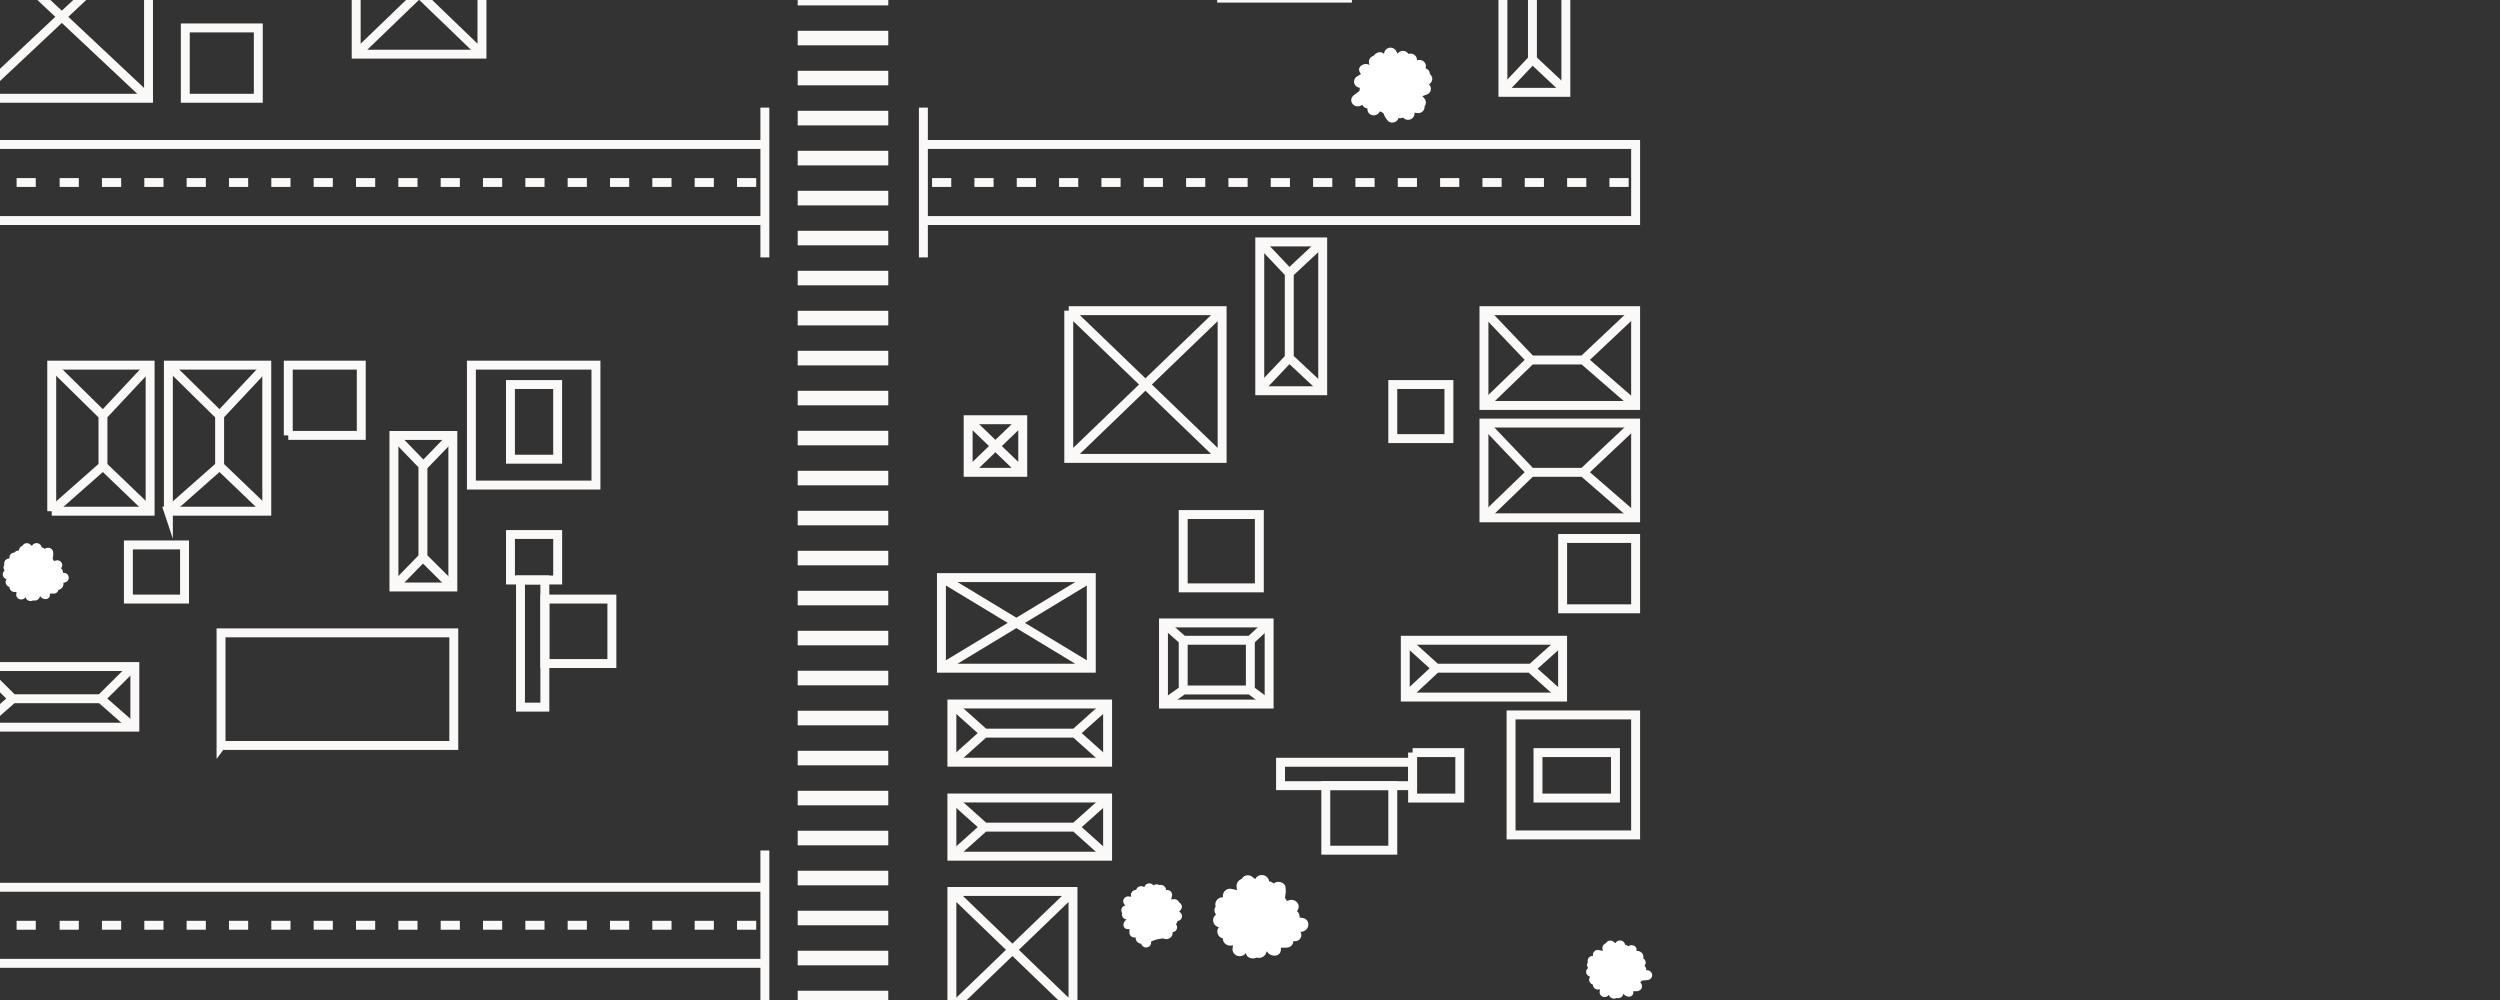 <svg width="210" height="84" viewBox="0 0 210 84" fill="none" xmlns="http://www.w3.org/2000/svg"><rect x="0" y="0" width="210" height="84" fill="#333333" stroke="none"/><g clip-path="url(#gst-trenitalia-bpb)"><path d="M89.776 26.096h12.882v12.409H89.776v-12.41ZM102.658 26.095l-12.882 12.41M89.776 26.095l12.882 12.41M102.62-10.334h10.565V-.158H102.62v-10.176ZM113.185-10.334 102.62-.161M102.62-10.334 113.185-.161M79.958 74.885h10.174v9.8H79.958v-9.8ZM90.131 74.885l-10.176 9.8M79.955 74.885l10.176 9.8M81.324 35.26h4.587v4.418h-4.587V35.26ZM85.908 35.26l-4.587 4.418M81.321 35.26l4.587 4.418M79.08 48.517h12.588v7.614H79.08v-7.614ZM91.668 56.131 79.08 48.517M91.668 48.517 79.08 56.131M79.958 59.138h13.08v4.888h-13.08v-4.888Z" stroke="#FBF9F8" stroke-width=".75" stroke-miterlimit="10"/><path d="m93.034 59.138-2.732 2.445 2.732 2.443M79.959 59.138l2.73 2.445-2.73 2.443M90.302 61.583h-7.614M79.958 67.034h13.08v4.889h-13.08v-4.889Z" stroke="#FBF9F8" stroke-width=".75" stroke-miterlimit="10"/><path d="m93.034 67.035-2.732 2.443 2.732 2.445M79.959 67.035l2.73 2.442-2.73 2.446M90.302 69.478h-7.614M99.389 43.221h6.395v6.16h-6.395v-6.16ZM116.993 32.3h4.716v4.543h-4.716V32.3ZM118.658 63.216h3.964v3.819h-3.964v-3.82ZM111.366 65.996h5.627v5.42h-5.627v-5.42Z" stroke="#FBF9F8" stroke-width=".75" stroke-miterlimit="10"/><path d="M107.566 64.028h11.092v1.97h-11.092v-1.97ZM97.732 52.326h8.874v6.814h-8.874v-6.814Z" stroke="#FBF9F8" stroke-width=".75" stroke-miterlimit="10"/><path d="M99.389 53.782h5.64v4.18h-5.64v-4.18ZM99.387 53.785l-1.655-1.46M99.387 57.964l-1.655 1.174M105.029 57.964l1.577 1.174M105.029 53.785l1.577-1.46M118.044 53.785h13.214v4.766h-13.214v-4.766Z" stroke="#FBF9F8" stroke-width=".75" stroke-miterlimit="10"/><path d="m131.26 58.55-2.662-2.382 2.662-2.383M118.047 53.784l2.592 2.347-2.592 2.42M120.64 56.131h7.958M126.93 60.054h10.462v10.078H126.93V60.054Z" stroke="#FBF9F8" stroke-width=".75" stroke-miterlimit="10"/><path d="M129.191 63.216h6.508v3.819h-6.508v-3.82ZM131.26 45.233h6.132v5.906h-6.132v-5.906ZM124.652 35.535h12.74v7.962h-12.74v-7.962Z" stroke="#FBF9F8" stroke-width=".75" stroke-miterlimit="10"/><path d="m124.652 35.535 3.946 4.143-3.946 3.816M128.598 39.678h4.398l4.395-4.143M132.996 39.678l4.396 3.816M124.652 26.096h12.74v7.962h-12.74v-7.962Z" stroke="#FBF9F8" stroke-width=".75" stroke-miterlimit="10"/><path d="m124.652 26.096 3.946 4.143-3.946 3.816M128.598 30.239h4.398l4.395-4.143M132.996 30.239l4.396 3.816M77.565 12.134h59.827v6.392H77.565v-6.392ZM77.565 9.04v12.58M136.807 15.33h-1.615M133.249 15.33h-1.611M129.692 15.33h-1.612M126.137 15.33h-1.612M122.579 15.33h-1.611M119.025 15.33h-1.612M115.467 15.33h-1.612M111.913 15.33h-1.614M108.355 15.33h-1.612M104.801 15.33h-1.614M101.243 15.33h-1.611M97.686 15.33h-1.612M94.131 15.33H92.52M90.573 15.33h-1.611M87.02 15.33h-1.612M83.462 15.33h-1.611M79.907 15.33h-1.614M64.249 18.526h-77.08v-6.392h77.08v6.392ZM64.249 21.62V9.04M5.01 15.33H6.62M8.564 15.33h1.615M12.122 15.33h1.612M15.677 15.33h1.614M19.234 15.33h1.612M1.394 15.33h1.611M22.79 15.33h1.613M26.347 15.33h1.611M29.904 15.33h1.612M33.459 15.33h1.612M37.017 15.33h1.611M40.571 15.33h1.612M44.129 15.33h1.611M47.683 15.33h1.614M51.24 15.33h1.612M54.795 15.33h1.614M58.352 15.33h1.612M61.91 15.33h1.612M64.249 80.92h-77.08v-6.39h77.08v6.39ZM64.249 84.015V71.438M5.01 77.725H6.62M8.564 77.725h1.615M12.122 77.725h1.612M15.677 77.725h1.614M19.234 77.725h1.612M1.394 77.725h1.611M22.79 77.725h1.613M26.347 77.725h1.611M29.904 77.725h1.612M33.459 77.725h1.612M37.017 77.725h1.611M40.571 77.725h1.612M44.129 77.725h1.611M47.683 77.725h1.614M51.24 77.725h1.612M54.795 77.725h1.614M58.352 77.725h1.612M61.91 77.725h1.612M105.82 20.322h5.287v12.5h-5.287v-12.5Z" stroke="#FBF9F8" stroke-width=".75" stroke-miterlimit="10"/><path d="m111.104 20.322-2.806 2.625-2.482-2.625M111.104 32.684l-2.806-2.622-2.482 2.622M108.299 30.06v-7.116M126.245-4.745h5.287v12.5h-5.287v-12.5Z" stroke="#FBF9F8" stroke-width=".75" stroke-miterlimit="10"/><path d="m131.53 7.62-2.806-2.625-2.482 2.625M128.725 4.995V-2.12" stroke="#FBF9F8" stroke-width=".75" stroke-miterlimit="10"/><path d="M67.005-.77h7.611V.451h-7.61V-.77ZM67.005 2.589h7.611V3.81h-7.61V2.59ZM67.005 5.948h7.611V7.17h-7.61V5.948ZM67.005 9.31h7.611v1.222h-7.61V9.31ZM67.005 12.669h7.611v1.223h-7.61v-1.223ZM67.005 16.028h7.611v1.223h-7.61v-1.223ZM67.005 19.387h7.611v1.223h-7.61v-1.223ZM67.005 22.747h7.611v1.222h-7.61v-1.222ZM67.005 26.108h7.611v1.223h-7.61v-1.223ZM67.005 29.468h7.611v1.223h-7.61v-1.223ZM67.005 32.827h7.611v1.223h-7.61v-1.223ZM67.005 36.186h7.611v1.223h-7.61v-1.223ZM67.005 39.545h7.611v1.223h-7.61v-1.223ZM67.005 42.907h7.611v1.223h-7.61v-1.223ZM67.005 46.267h7.611v1.222h-7.61v-1.222ZM67.005 49.626h7.611v1.222h-7.61v-1.222ZM67.005 52.985h7.611v1.223h-7.61v-1.223ZM67.005 56.344h7.611v1.223h-7.61v-1.223ZM67.005 59.703h7.611v1.223h-7.61v-1.223ZM67.005 63.065h7.611v1.223h-7.61v-1.223ZM67.005 66.425h7.611v1.222h-7.61v-1.222ZM67.005 69.784h7.611v1.222h-7.61v-1.222ZM67.005 73.143h7.611v1.223h-7.61v-1.223ZM67.005 76.502h7.611v1.223h-7.61v-1.223ZM67.005 79.864h7.611v1.223h-7.61v-1.223ZM67.005 83.223h7.611v1.223h-7.61v-1.223Z" fill="#FBF9F8"/><path d="M29.92-5.625h10.564V4.55H29.92V-5.625ZM-2.09-5.428h14.566V8.254H-2.09V-5.428ZM40.485-5.625 29.923 4.55M12.476-5.428-2.089 8.254M29.923-5.625 40.485 4.55M-2.089-5.428 12.476 8.254" stroke="#FBF9F8" stroke-width=".75" stroke-miterlimit="10"/><path class="gst-svg-icon" d="m119.766 5.641-.024.096a.522.522 0 0 1 .265.183c.065.086.1.19.099.298a.517.517 0 0 1 .204.423.526.526 0 0 1-.231.41l-.043.036a.509.509 0 0 1-.191.854c-.114.045-.24.086-.364.133.043.052.083.106.132.156a.56.56 0 0 1 .158.351.555.555 0 0 1-.112.368.5.5 0 0 1-.298.502.542.542 0 0 1-.206.048c-.084 0-.213-.018-.345-.034a.504.504 0 0 1-.059.33.532.532 0 0 1-.255.226.558.558 0 0 1-.638-.148.585.585 0 0 1-.38.036.537.537 0 0 1-.362.363.556.556 0 0 1-.511-.103 1.953 1.953 0 0 1-.409-.68 2.805 2.805 0 0 1-.27-.138c-.04.055-.086.106-.127.164a.553.553 0 0 1-.76.044.522.522 0 0 1-.142-.206.491.491 0 0 1-.027-.246.55.55 0 0 1-.259-.095.525.525 0 0 1-.175-.206c-.041.02-.081.036-.119.06a.555.555 0 0 1-.721-.165.503.503 0 0 1 .131-.702l.48-.374a.658.658 0 0 1 .027-.242l-.065-.018a.545.545 0 0 1-.273-.145.509.509 0 0 1 .087-.795l.34-.207-.044-.057c-.024-.042-.048-.08-.07-.125-.223-.467.429-.818.809-.582a.166.166 0 0 1 .019-.041.516.516 0 0 1 .148-.623.568.568 0 0 1 .207-.107c.159-.26.596-.428.841-.168a.24.24 0 0 1 .033.033.515.515 0 0 1 .097-.318.55.55 0 0 1 .275-.2.559.559 0 0 1 .344.005c.11.038.206.11.27.204l.132.26.057-.05a.558.558 0 0 1 .69-.094.539.539 0 0 1 .175.173h.016a.558.558 0 0 1 .469.068.523.523 0 0 1 .232.399v.08a.556.556 0 0 1 .546.07.519.519 0 0 1 .17.222.495.495 0 0 1 .027.274ZM.335 47.977l.059-.054a.386.386 0 0 1-.027-.47.406.406 0 0 1 .061-.362.432.432 0 0 1 .333-.178h.043a.385.385 0 0 1 .074-.337.413.413 0 0 1 .32-.156.194.194 0 0 1 .02-.024l.108-.083a.555.555 0 0 1 .27-.07A.433.433 0 0 1 1.68 46a.459.459 0 0 1 .21-.158.4.4 0 0 1 .254-.2.425.425 0 0 1 .325.044c.057.039.135.101.216.166a.42.42 0 0 1 .188-.184.443.443 0 0 1 .503.08.407.407 0 0 1 .117.231.46.46 0 0 1 .27.135.433.433 0 0 1 .401-.084c.069.02.132.056.182.105.05.05.087.11.107.177.032.206.021.417-.033.62.043.065.082.133.116.203.051-.021.105-.034.157-.055a.443.443 0 0 1 .322.04c.097.053.17.141.2.246a.388.388 0 0 1-.091.37.404.404 0 0 1 .154.382h.104a.433.433 0 0 1 .28.131.402.402 0 0 1 0 .557.433.433 0 0 1-.28.13h-.059a.5.5 0 0 1-.078.39.53.53 0 0 1-.342.223.374.374 0 0 1-.137.228.4.4 0 0 1-.26.086H4.19v.167c-.062.404-.653.362-.809.046l-.03.018a.417.417 0 0 1-.203.29.452.452 0 0 1-.36.045.444.444 0 0 1-.537-.076.413.413 0 0 1-.096-.163v-.036a.436.436 0 0 1-.208.17.426.426 0 0 1-.497-.127.4.4 0 0 1-.087-.248c0-.078.018-.154.03-.231h-.06a.453.453 0 0 1-.374-.08.423.423 0 0 1-.165-.333.44.44 0 0 1-.286-.239.404.404 0 0 1 .051-.418.433.433 0 0 1-.19-.099.411.411 0 0 1-.128-.384.407.407 0 0 1 .095-.187ZM94.522 76.061h.038a.43.43 0 0 1-.176-.2.412.412 0 0 1-.02-.262.412.412 0 0 1 .152-.217.44.44 0 0 1 .257-.084l.24.03v-.059a.408.408 0 0 1 .084-.36.438.438 0 0 1 .347-.159.028.028 0 0 1 0-.013.429.429 0 0 1 .439-.297.441.441 0 0 1 .183.053l.057.034a.41.41 0 0 1 .105-.19.433.433 0 0 1 .412-.121.437.437 0 0 1 .197.1l.057.058a.42.42 0 0 1 .488-.024.453.453 0 0 1 .375.06.41.41 0 0 1 .185.32v.04a.433.433 0 0 1 .398.11.398.398 0 0 1 .106.384c-.016.09-.046.19-.067.288.054 0 .11 0 .164-.015a.48.48 0 0 1 .31.05.452.452 0 0 1 .205.23.413.413 0 0 1 .205.247.385.385 0 0 1-.046.314c-.038.052-.105.127-.173.207a.419.419 0 0 1 .196.18.397.397 0 0 1-.082.489.433.433 0 0 1-.246.11.424.424 0 0 1-.14.26.408.408 0 0 1 .087.388.41.41 0 0 1-.108.175.432.432 0 0 1-.184.104h-.07a.5.5 0 0 1-.037.276.523.523 0 0 1-.18.218.551.551 0 0 1-.553.046 2.81 2.81 0 0 0-1.035.26v.103a.395.395 0 0 1-.111.264.43.43 0 0 1-.55.054.402.402 0 0 1-.164-.237.528.528 0 0 1-.355-.175.489.489 0 0 1-.117-.368.427.427 0 0 1-.36-.067.4.4 0 0 1-.162-.317v-.306h-.197c-.418-.06-.375-.629-.049-.779l-.018-.031a.449.449 0 0 1-.302-.195.414.414 0 0 1-.046-.348.406.406 0 0 1 .08-.538.437.437 0 0 1 .181-.09ZM133.346 81.362l.059-.057a.385.385 0 0 1-.024-.47.409.409 0 0 1 .204-.487.448.448 0 0 1 .187-.053h.045a.396.396 0 0 1 .112-.382.425.425 0 0 1 .398-.103c.097.018.199.044.302.064 0-.051 0-.103-.019-.158a.431.431 0 0 1 .055-.297.458.458 0 0 1 .238-.196.414.414 0 0 1 .257-.199.427.427 0 0 1 .326.043c.054.04.132.104.213.166a.413.413 0 0 1 .186-.188.442.442 0 0 1 .507.08.406.406 0 0 1 .115.236.47.47 0 0 1 .27.135.442.442 0 0 1 .584.02c.051.05.088.11.108.177v.184h.054a.543.543 0 0 1 .416.196.496.496 0 0 1 .091.438.395.395 0 0 1 .191.459.394.394 0 0 1-.089.153.414.414 0 0 1 .151.382h.108a.432.432 0 0 1 .279.13.405.405 0 0 1 .113.279.405.405 0 0 1-.113.278.433.433 0 0 1-.279.13l-.488.05a.512.512 0 0 1-.127.148l.038.039a.41.41 0 0 1-.071.626.445.445 0 0 1-.231.075h-.318v.166c-.064.405-.652.363-.808.047l-.03.02a.422.422 0 0 1-.203.29.454.454 0 0 1-.36.043.446.446 0 0 1-.538-.076.406.406 0 0 1-.095-.163.22.22 0 0 0 0-.037.457.457 0 0 1-.48.187.426.426 0 0 1-.225-.147.408.408 0 0 1-.088-.247l.033-.231h-.062a.455.455 0 0 1-.375-.08.427.427 0 0 1-.122-.148.397.397 0 0 1-.042-.185.432.432 0 0 1-.278-.242.409.409 0 0 1-.031-.183.414.414 0 0 1 .055-.177.974.974 0 0 1 .035-.055.432.432 0 0 1-.322-.274.4.4 0 0 1 .088-.406ZM102.068 76.9l.083-.078a.55.55 0 0 1-.035-.673.576.576 0 0 1 .085-.522.613.613 0 0 1 .208-.181.642.642 0 0 1 .27-.076h.062a.565.565 0 0 1 .163-.547.611.611 0 0 1 .57-.15c.135.025.283.064.429.095a2.188 2.188 0 0 0-.024-.228.616.616 0 0 1 .077-.428.657.657 0 0 1 .343-.281.591.591 0 0 1 .607-.3c.08.012.157.038.226.08.078.054.191.145.307.236a.597.597 0 0 1 .269-.275.63.63 0 0 1 .732.116.579.579 0 0 1 .163.343.66.66 0 0 1 .386.192c.269-.286.929-.127.989.283.046.297.029.6-.049.89.062.093.117.19.167.288.073-.028.151-.049.227-.077a.634.634 0 0 1 .461.057.594.594 0 0 1 .288.353.569.569 0 0 1-.132.519.571.571 0 0 1 .218.545c.051 0 .1 0 .151.016.809.03.771 1.095 0 1.173h-.078a.507.507 0 0 1 .017.522.52.52 0 0 1-.193.196.553.553 0 0 1-.417.058.532.532 0 0 1-.17.398.583.583 0 0 1-.415.158h-.455v.093c0 .052 0 .104-.014.159-.089.579-.935.519-1.148.065a.256.256 0 0 1-.056.036.614.614 0 0 1-.292.416.65.65 0 0 1-.517.064c-.326.164-.841.05-.905-.342v-.055a.634.634 0 0 1-.302.237.613.613 0 0 1-.711-.188.584.584 0 0 1-.125-.355c.016-.11.03-.221.043-.33l-.086.016a.653.653 0 0 1-.533-.119.601.601 0 0 1-.235-.476h-.019a.626.626 0 0 1-.24-.13.581.581 0 0 1-.124-.732l.049-.078a.623.623 0 0 1-.284-.142.589.589 0 0 1-.183-.57.586.586 0 0 1 .152-.272Z" fill="#fff"/><path d="M10.785 50.319v-4.543h4.716v4.543h-4.716ZM42.88 48.717v-3.819h3.964v3.82H42.88ZM45.77 55.74v-5.421h5.627v5.42H45.77Z" stroke="#FBF9F8" stroke-width=".75" stroke-miterlimit="10"/><path d="M43.722 59.4V48.715h2.045V59.4h-2.045ZM33.09 49.306V36.578h4.948v12.728H33.09Z" stroke="#FBF9F8" stroke-width=".75" stroke-miterlimit="10"/><path d="m38.038 36.576-2.474 2.565-2.474-2.565M33.09 49.304l2.436-2.498 2.512 2.498M35.526 46.806v-7.665M39.598 40.747V30.67H50.06v10.077H39.598Z" stroke="#FBF9F8" stroke-width=".75" stroke-miterlimit="10"/><path d="M42.878 38.572v-6.27h3.964v6.27h-3.964ZM24.215 36.576V30.67h6.131v5.906h-6.131ZM18.567 62.62v-9.461h19.551v9.46h-19.55ZM15.565 8.254V2.348h6.132v5.906h-6.132ZM14.144 42.941V30.67h8.265V42.94h-8.265Z" stroke="#FBF9F8" stroke-width=".75" stroke-miterlimit="10"/><path d="m14.144 42.941 4.304-3.8 3.961 3.8M18.448 39.14v-4.236l-4.304-4.234M18.445 34.904l3.965-4.234M4.345 42.941V30.67h8.265V42.94H4.345Z" stroke="#FBF9F8" stroke-width=".75" stroke-miterlimit="10"/><path d="m4.345 42.941 4.304-3.8 3.961 3.8M8.649 39.14v-4.236L4.345 30.67M8.648 34.904l3.962-4.234M-1.65 61.082v-5.093h12.977v5.093H-1.649Z" stroke="#FBF9F8" stroke-width=".75" stroke-miterlimit="10"/><path d="m-1.65 55.991 2.725 2.703-2.724 2.39M11.188 55.991l-2.725 2.703 2.725 2.39M8.462 58.694H1.075" stroke="#FBF9F8" stroke-width=".75" stroke-miterlimit="10"/></g><defs><clipPath id="gst-trenitalia-bpb"><path class="gst-svg-icon" fill="#fff" transform="matrix(1 0 0 -1 -5.62 91)" d="M0 0h214.65v111H0z"/></clipPath></defs></svg>
